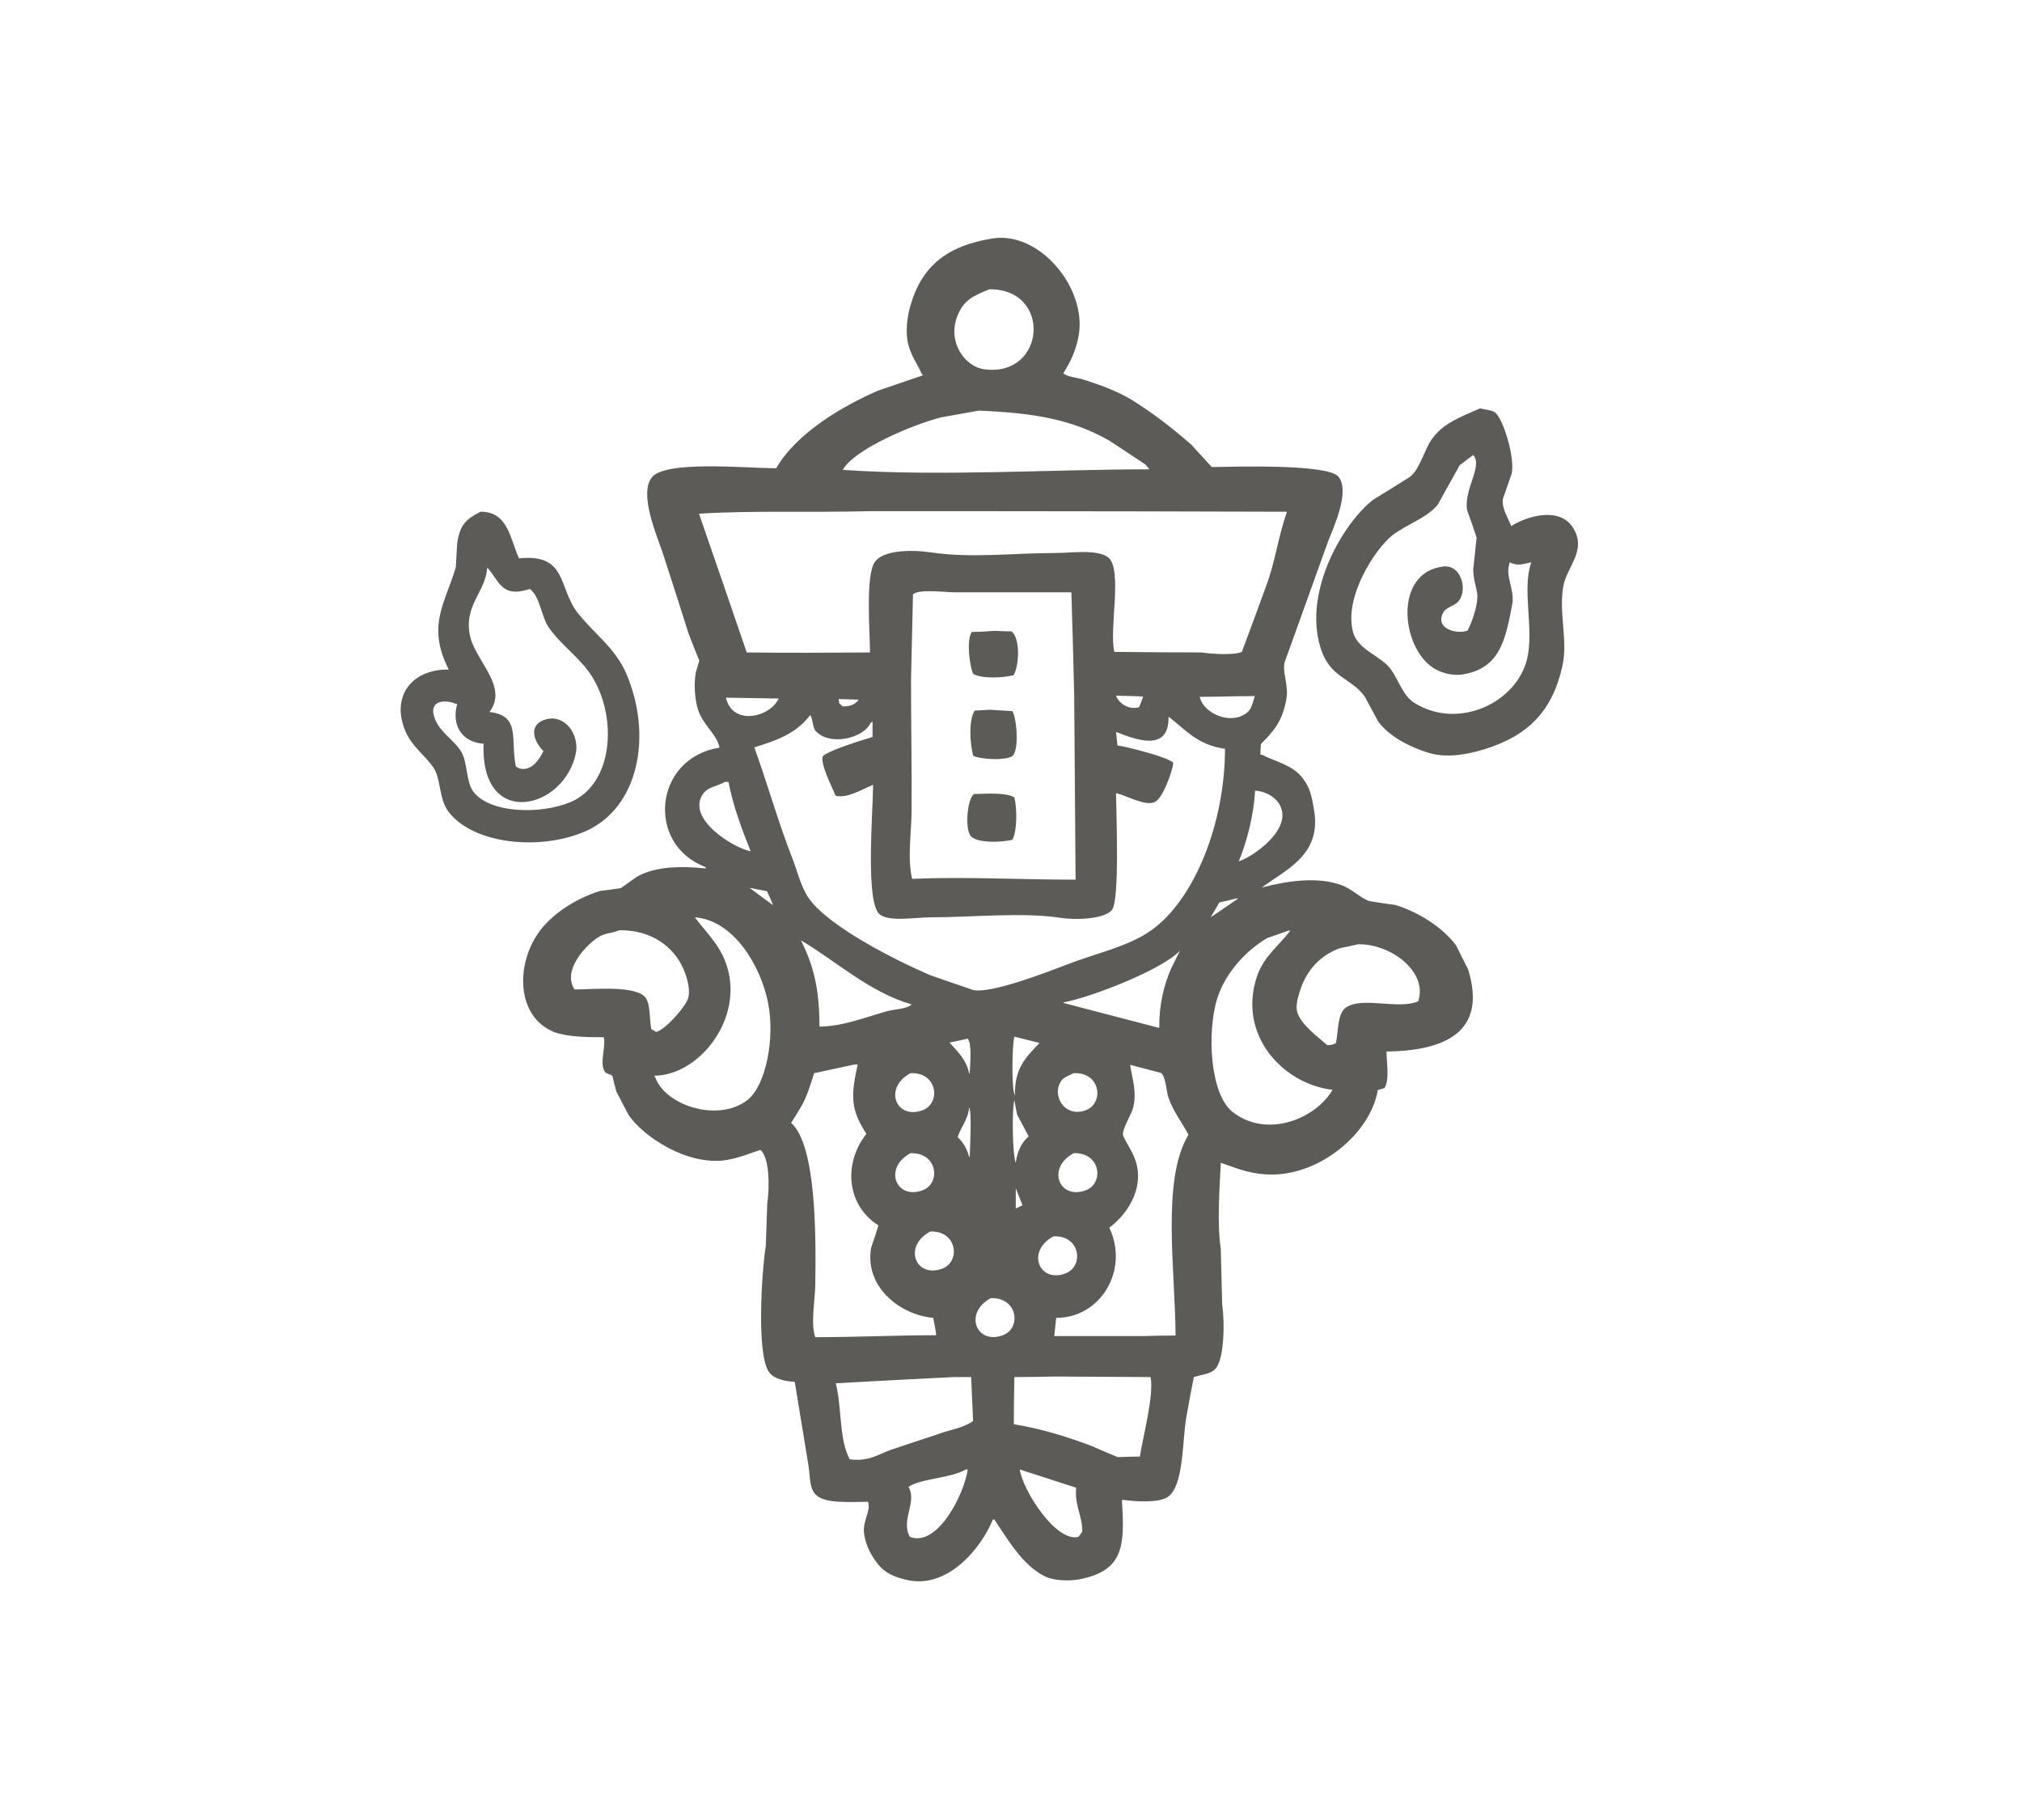 <?xml version="1.0" encoding="utf-8"?>
<!-- Generator: Adobe Illustrator 24.1.2, SVG Export Plug-In . SVG Version: 6.00 Build 0)  -->
<svg version="1.1" id="Layer_1" xmlns="http://www.w3.org/2000/svg" xmlns:xlink="http://www.w3.org/1999/xlink" x="0px" y="0px"
	 viewBox="0 0 720 648" style="enable-background:new 0 0 720 648;" xml:space="preserve">
<style type="text/css">
	.st0{fill-rule:evenodd;clip-rule:evenodd;fill:#5C5B58;}
</style>
<g>
	<path id="SVGID_1_" class="st0" d="M493.7,374.4c0.1,4.8,1.1,9.9-0.7,13c-0.8,0.2-1.6,0.5-2.4,0.7c-2.4,15.3-21.3,31.5-40.3,30
		c-6.5-0.5-10.8-2.5-15.6-4.1c-0.4,9.2-1.4,21.1,0,30.7c0.2,6.6,0.3,13.3,0.5,19.9c1,6.7,0.6,18.2-1.9,22.1
		c-1.7,2.6-4.8,2.5-8.2,3.6c-0.9,4.6-1.8,9.3-2.6,13.9c-1.6,8.9-0.9,24.9-6.7,28.8c-3.3,2.2-11.6,1.6-16.1,1
		c-0.1,0.1-0.2,0.2-0.2,0.2c1,16,0.8,25-15.1,28.1c-3.9,0.7-9.1,0.5-12.2-1c-7.9-3.7-13.5-13.4-18.2-20.4c-0.2,0.1-0.3,0.2-0.5,0.2
		c-3.9,9.7-15.9,24.9-30.7,21.4c-4.4-1-7.7-2.5-10.1-5.5c-2.3-2.9-4.3-6.3-5-10.8c-0.7-4.6,2.5-8.1,1.4-11.5
		c-6.7,0-15.3,0.8-18.7-2.6c-2.3-2.3-1.9-7-2.6-10.8c-1.6-9.8-3.2-19.5-4.8-29.3c-3.7-0.2-7.4-1.1-9.1-3.4
		c-4.6-6.1-2.7-35.7-1.2-45.1c0.2-5,0.3-9.9,0.5-14.9c0.9-6.2,0.8-16.4-2.4-19.2c-3.7,1.2-7.4,2.8-12,3.6
		c-14.3,2.3-30.1-8.7-35-16.1c-1.4-2.7-2.9-5.4-4.3-8.2c-0.5-1.8-1-3.7-1.4-5.5c-0.7-1-2.2-0.6-2.9-1.9c-1.7-3.2,0.6-8.5-0.2-12
		c-6,0-13.2-0.1-17.8-1.9c-13.1-5.4-13.6-23.2-5.8-34.8c4.7-7,13.4-12.6,22.3-15.4c2.5-0.3,5-0.6,7.4-1c1.9-1.4,3.8-2.7,5.8-4.1
		c6.5-3.7,15.7-3.8,24.5-2.9c-0.1-0.2-0.2-0.3-0.2-0.5c-21.4-8.1-18.3-38.9,5-42.5c-0.8-4.7-6-8.1-7.7-13.7
		c-1.1-3.6-1.5-8.9-0.7-13.2c0.4-1.4,0.8-2.7,1.2-4.1c-1.3-3.2-2.6-6.4-3.8-9.6c-3.1-9.8-6.2-19.5-9.4-29.3
		c-2-5.8-8.2-20.3-3.8-26.2c4.6-6.3,33.4-3.4,44.4-3.4c7-12.2,22.9-21.8,36.2-27.6c5.4-1.8,10.7-3.7,16.1-5.5
		c-0.2-0.2-0.3-0.3-0.5-0.5c-1.5-3.5-3.8-6.4-4.8-10.6c-1.1-4.3-0.3-9.9,0.7-13.4c4.1-14.5,13.2-21.6,29.3-24.2
		c16.7-2.7,33.7,17.6,30.7,34.6c-1,5.5-3,9.5-5.5,13.4c1.7,1.4,4.6,1.4,7,2.2c5.9,1.8,12.3,4.2,17.3,7.2
		c7.6,4.7,14.8,10.3,21.4,16.1c2.4,2.6,4.8,5.3,7.2,7.9c9.3-0.2,41.4-1.1,45.1,3.4c4.2,5.1-1.6,17.8-3.6,22.8
		c-5.2,14.5-10.4,29-15.6,43.4c-0.8,3.5,1.5,8.3,0.7,12.7c-1.4,8.3-4.5,11.6-9.1,16.3c-0.1,1.3-0.2,2.6-0.2,3.8c0.2,0,0.3,0,0.5,0
		c5.7,2.8,11,3.7,14.6,8.4c2.6,3.4,3.2,6.3,4.1,11.8c2.4,15.8-10.5,20.9-18.7,27.1c8.4-2.2,19.8-4.2,28.8-0.7
		c3.3,1.3,6.4,4.4,9.4,5.5c3.1,0.5,6.2,1,9.4,1.4c8.4,2.6,16.8,8,21.6,14.4c1.4,2.9,2.9,5.8,4.3,8.6
		C529.7,367.8,514.1,374.1,493.7,374.4L493.7,374.4z M352.3,103c-5.9,2.4-9.3,3.9-11.5,9.8c-3.4,9,2.7,17.8,9.8,18.7
		C372.4,134.3,374.7,102.8,352.3,103L352.3,103z M527,145.4c1.9,0.5,3.9,0.5,5.3,1.4c2.9,2.1,7.2,16,6,21.8c-1,3-2.1,5.9-3.1,8.9
		c-0.7,3.3,2,7.2,2.9,9.8c6.3-3.9,17.5-6.8,22.1,0.7c5,8.2-2.5,13.9-3.6,21.1c-1.5,9.5,1.7,19-0.2,27.8c-3.6,16.4-12.3,25-27.6,29.8
		c-5.5,1.7-13.2,3.4-19.9,1.4c-7-2.1-14.4-6-18.2-11.3c-1.6-3-3.2-5.9-4.8-8.9c-5.1-6.8-12.2-6.5-15.6-17
		c-6.5-20.3,8.1-44.8,18.7-53c4.4-2.7,8.8-5.4,13.2-8.2c3.6-3.1,4.9-9.5,7.7-13.4C513.9,150.7,520,148.5,527,145.4L527,145.4z
		 M348.5,146.2c-4.5,0.8-9,1.6-13.4,2.4c-10.1,2.6-30.9,11.3-35,18.7c34.8,2.4,74-0.2,109.2-0.2c-0.5-0.6-1-1.1-1.4-1.7
		c-4.2-2.8-8.5-5.6-12.7-8.4C382.2,149.5,368.6,147,348.5,146.2L348.5,146.2z M524.6,162c-1.6,1.2-3.2,2.4-4.8,3.6
		c-2.6,4.7-5.3,9.4-7.9,14.2c-4.1,4.8-11.1,6.9-16.1,10.8c-6.1,4.8-17.6,22.3-13.9,34.8c1.8,6,9.7,8.1,13.2,12.7
		c3,4,4.3,9.5,8.6,12.2c15.8,9.8,36.5-0.3,40.1-15.8c2.5-10.6-1.9-24.2,1.4-34.1c0-0.1,0-0.2,0-0.2c-3,0.7-4.8,1.4-7.7,0
		c0,0.2,0,0.3,0,0.5c-1.6,4.3,1.9,9.3,1,14.4c-2.4,12.7-4.4,22.8-17.5,25c-4,0.7-8.3-0.7-10.8-2.4c-11.4-7.6-13.9-34,3.8-36
		c6.1-0.7,8.7,7.9,5.5,12.2c-1.5,2-4.7,2.1-5.8,4.6c-2.5,5.6,5.4,7.4,8.9,6c1.4-2.7,3.9-9.3,3.4-13.2c-0.4-2.8-1.4-5.1-1.4-8.6
		c0.4-3.8,0.8-7.5,1.2-11.3c-1.1-3.3-2.2-6.6-3.4-9.8C521.2,174.1,528.1,166,524.6,162L524.6,162z M309.8,232.3
		c-0.1-8.2-1.6-27.4,1.7-32.2c2.9-4.2,12.6-4.5,20.2-3.4c14.2,2.1,29.2,0.2,43.7,0.2c6.3,0,14.9-1.4,19,1.4
		c5.6,3.8,0.4,25.8,2.4,33.8c10.3,0.1,20.6,0.2,31,0.2c3.5,0.5,11.4,1.1,14.4-0.2c2.9-7.8,5.8-15.5,8.6-23.3
		c3.2-8.4,4.3-17.5,7.4-26.4c0-0.1,0-0.2,0-0.2c-36.4-0.1-72.8-0.2-109.2-0.2c-13,0-25.9,0-38.9,0c-5.3,0.1-10.6,0.2-15.8,0.2
		c-5,0-9.9,0-14.9,0c-10.3,0-21.2,0.1-30.5,0.7c5.7,16.5,11.4,33,17,49.4C280.6,232.5,295.2,232.4,309.8,232.3L309.8,232.3z
		 M171.1,182.2c9.9-0.1,10.6,9.9,13.7,16.6c17.3-1.8,13.9,10.5,20.9,19.4c5.7,7.3,13.3,12.4,17.3,21.6c9.5,22.2,4.4,47.9-14.6,56.2
		c-16.1,7-39.9,4.6-48.7-7c-3.5-4.6-2.6-11.6-5.3-15.6c-3.1-4.6-7.8-7.6-10.1-13.2c-5.2-12.5,2.6-22,15.4-21.8c0-0.1,0-0.2,0-0.2
		c-7.8-15.5-1.2-23.4,2.6-36.2c0.2-2.9,0.3-5.8,0.5-8.6C163.8,186.6,166.1,184.8,171.1,182.2L171.1,182.2z M173.5,202.1
		c-0.6,8.7-8.3,13.3-6.2,24c1.8,9.2,13.9,18.2,7,27.4c11.4,1.3,7.3,10,9.4,19.4c0.4,0.2,0.8,0.5,1.2,0.7c4.4,1.2,7.3-3.4,8.6-6.2
		c-3.3-3.2-5.8-9.5,1-11.3c6.8-1.8,11.7,5.5,10.6,11.8c-3.8,20.3-34.1,27.8-32.9-3.1c-7.4-0.5-11.6-6.2-9.4-14.2c-0.2,0-0.3,0-0.5,0
		c-3.3-1.5-9.1-1.4-7.9,3.8c1.3,5.9,7.1,8.7,9.8,13.2c2.3,3.7,1.7,10.6,4.3,14.2c5.9,7.9,24.1,8.2,34.6,3.8
		c15.1-6.3,16.9-29.6,7.9-44.4c-4.1-6.8-11.1-11.3-15.6-17.8c-2.7-3.9-3-10.8-6.7-13.7C178.3,213.1,177.8,206.6,173.5,202.1
		L173.5,202.1z M383,313.2c-0.2-21.9-0.3-43.8-0.5-65.8c-0.3-12.2-0.6-24.3-1-36.5c-13.8,0-27.5,0-41.3,0c-3.8,0-12.8-1.3-15.1,0.7
		c-0.2,10.1-0.5,20.2-0.7,30.2c0,15.9,0.3,30.9,0.2,46.6c0,7.5-1.6,17.4,0.2,24.5C344.3,312.1,363.1,313.2,383,313.2L383,313.2z
		 M354.2,224.6c2,0.1,4,0.2,6,0.2c3.1,2.4,2.8,12.2,0.7,15.6c-3.9,1-11.5,1.3-14.4-0.5c-1.3-3.2-2.4-11.7-0.5-14.9
		C348.8,225,351.5,224.8,354.2,224.6L354.2,224.6z M397.4,247.7c1.1,2.9,4.6,5.1,8.2,4.1c0.5-1.2,1-2.4,1.4-3.6c0-0.1,0-0.2,0-0.2
		C403.8,247.8,400.6,247.8,397.4,247.7L397.4,247.7z M440.2,247.9c-4.3,0.1-8.6,0.2-13,0.2c1.4,6.1,11.3,10.3,17,5.5
		c1.5-1.2,2-3.8,2.6-5.8C444.6,247.9,442.4,247.9,440.2,247.9L440.2,247.9z M258.5,248.4c2.2,9.9,15.2,7.3,18.7,0.5
		c0-0.1,0-0.2,0-0.2C271,248.6,264.7,248.5,258.5,248.4L258.5,248.4z M298.6,248.9c0.1,0.5,0.2,1,0.2,1.4c0.4,0.4,0.8,0.8,1.2,1.2
		c2.9,0.1,4.6-0.8,5.8-2.4C303.4,249,301,249,298.6,248.9L298.6,248.9z M352.6,252.7c2.6,0.2,5.3,0.3,7.9,0.5
		c1.5,2.3,2.6,14.4-0.2,16.1c-2.6,1.6-11.6,1-13.7-0.2c-1.3-4.1-1.7-13,0.5-16.1C348.9,252.9,350.7,252.8,352.6,252.7L352.6,252.7z
		 M288.5,254.6c-4.9,6.4-11.2,8.8-19.9,11.5c4.8,13.3,8.5,26.6,13.4,39.1c2,5.1,3.2,10.8,6.2,14.9c7.3,10,30.5,21.7,43,27.1
		c5.1,1.8,10.2,3.5,15.4,5.3c6.6,1.4,27.8-7,33.4-9.1c10.2-4,21.7-6.3,30-12.2c15.4-11,26.2-38.2,26.2-64.6
		c-9.6-1.3-13.9-6.6-19.9-11.3c-0.1,0-0.2,0-0.2,0c0.2,13.1-12.6,7.6-18.7,5.3c0.2,1.6,0.3,3.2,0.5,4.8c3.5,0.5,18.2,4.2,19.9,6.2
		c-0.4,3.4-3.8,12.6-6.5,13.9c-3.3,1.8-10.4-2.4-13.9-3.1c0.1,8.4,1.3,37.8-1.4,41.5c-2.4,3.2-12.2,3.8-18.2,2.9
		c-13.7-2.1-31.2-0.2-46.3-0.2c-5.5,0-14.7,1.7-18.2-1c-5.2-3.9-2.5-35.7-2.4-46.1c-0.1,0-0.2,0-0.2,0c-3.6,1.5-9.1,4.9-13.2,3.8
		c-1.2-3.2-5.2-10.6-4.6-13.9c1.1-1.9,14.7-6.1,17.8-7c0-1.8,0-3.7,0-5.5c-0.2,0.2-0.5,0.3-0.7,0.5c-2.5,5.4-13.9,8.1-19,3.4
		C289.1,259.4,289.7,256.4,288.5,254.6L288.5,254.6z M258.2,278.4c-2.9,1.6-6.1,1.7-7.9,4.3c-6,8.8,10.8,19.2,17,20.4
		c-3-7.5-6.3-16.2-7.9-24.7C259,278.4,258.6,278.4,258.2,278.4L258.2,278.4z M446.9,281.5c-0.4,8.5-2.9,18.2-5.8,25.2
		c5.2-1.9,12.4-7.5,14.6-12.5C459,287.1,453.1,281.9,446.9,281.5L446.9,281.5z M346.8,282.7c4.8-0.1,11.4-0.6,14.4,1.2
		c1,3.9,1,12.2-0.7,15.1c-4.1,1-13.4,1.3-15.1-1.7C343.6,294.2,344.5,284.4,346.8,282.7L346.8,282.7z M266.9,316.1
		c2.8,2.1,5.6,4.2,8.4,6.2c-0.7-1.7-1.4-3.4-2.2-5C271,316.9,269,316.5,266.9,316.1L266.9,316.1z M440.2,319.9c-2,0.5-4,1-6,1.4
		c-1,1.8-2.1,3.5-3.1,5.3c3.3-2.2,6.6-4.5,9.8-6.7C440.6,319.9,440.4,319.9,440.2,319.9L440.2,319.9z M247.4,326.6
		c4.6,6.1,9.9,10.6,12,19.4c4.3,18.3-11.1,36.9-26.4,37c0.2,0.3,0.3,0.6,0.5,1c3.9,9.8,22.4,15.6,32.6,7.7
		c6.7-5.2,9.9-22.2,7.4-34.6C271,344.1,261.3,327.6,247.4,326.6L247.4,326.6z M220.6,331.2c-2.7,1.1-5.3,1-7.4,2.4
		c-4.4,2.7-13.2,11.9-8.6,18.7c7.5-0.1,22.4-1.5,25.4,3.1c1.6,2.4,1.3,7.9,1.9,11c0.6,0.3,1.1,0.6,1.7,1c3.1-0.5,10.8-9.2,11.5-12.2
		c0.8-3.2-0.6-7.5-1.7-10.1C240,337.1,232,331.1,220.6,331.2L220.6,331.2z M458.6,331.4c-2.5,0.9-5,1.8-7.4,2.6
		c-7.6,4.5-14.9,12.4-17.8,21.6c-3.7,12.1-2.5,34,5.5,40.3c12.3,9.6,29.5,2.4,35.5-7.7c0-0.1,0-0.2,0-0.2
		c-17.3-2-33.7-19.2-26.9-40.1c2.3-7.2,7.9-11.2,12-16.6C459.3,331.4,459,331.4,458.6,331.4L458.6,331.4z M291.8,365.5
		c8.3,0,16.9-3.5,24.2-5.5c2.5-0.7,7-0.7,8.6-2.4c-15-4.3-27-15.5-39.4-22.8C289.6,343.6,291.8,351.9,291.8,365.5L291.8,365.5z
		 M483.6,336.2c-2.2,0.5-4.3,1-6.5,1.4c-7.3,2.7-12.1,8.1-14.4,15.8c-0.5,1.8-1.5,4.7-0.7,7.2c1.5,4.4,7.3,8.6,10.6,11.5
		c1.6,0,2.2-0.2,3.1-0.7c0.9-4.3,0.5-10.6,3.6-12.7c5.9-4,18.8,0.9,25.7-2.2C508.5,346,495.3,336,483.6,336.2L483.6,336.2z
		 M420.2,338.4c-5.5,6.4-31.2,16.6-41.5,18.5c0,0.1,0,0.2,0,0.2c11.4,3,22.7,5.9,34.1,8.9c-0.1-8.1,1.6-15.1,4.1-20.9
		C418,342.9,419.1,340.6,420.2,338.4L420.2,338.4z M361.2,369.1c-0.8,2.7-1.1,19,0.2,20.9c-0.2-9.8,4-13.6,8.6-18.5
		c0-0.1,0-0.2,0-0.2C367.1,370.6,364.2,369.8,361.2,369.1L361.2,369.1z M344.6,369.8c-2.2,0.5-4.3,1-6.5,1.4c2.8,3.1,6,6,7,11
		c0.1,0,0.2,0,0.2,0C345.4,379.1,346.2,371.9,344.6,369.8L344.6,369.8z M304.3,379c-4.8,1-9.6,2.1-14.4,3.1
		c-1.4,4.3-2.6,8.6-4.8,12.2c-1.1,1.8-2.2,3.7-3.4,5.5c8.9,7.8,8.9,39.5,8.6,57.8c-0.1,5.8-1.7,13.7,0,18.5c14.6,0,28.6-0.7,43-0.7
		c0-0.2,0-0.5,0-0.7c-0.3-1.8-0.6-3.7-1-5.5c-11.3-0.9-24.6-10.7-22.1-25c0.9-2.6,1.8-5.3,2.6-7.9c-11.1-7-12.8-21.7-4.3-32.6
		c-5.6-8.7-5.6-13.3-3.1-24.7C305.1,379,304.7,379,304.3,379L304.3,379z M376.1,469.2c-0.2,2.2-0.5,4.3-0.7,6.5c0.5,0,1,0,1.4,0
		c1.8,0,3.5,0,5.3,0c8.3,0,16.6,0,25,0c3.8-0.1,7.7-0.2,11.5-0.2c-0.1-23.2-5.1-55.5,4.6-71.5c-2.3-4.4-5.5-8.3-7.2-13.4
		c-0.7-2.2-0.9-7.4-2.6-8.6c-3.7-1-7.4-1.9-11-2.9c0.7,4.5,2.6,10.1,1,15.6c-0.7,2.4-4.3,8.1-3.4,9.8c1.4,3.1,3.6,5.9,4.6,9.6
		c2.8,10.1-4.2,19.1-9.6,23C402.2,452.3,391.8,469.3,376.1,469.2L376.1,469.2z M324.2,382.1c-9.8,5.3-5.1,16.7,4.3,13.2
		C335.2,392.8,333.8,381.6,324.2,382.1L324.2,382.1z M382.3,382.1c-1.5,0.8-3.3,1.3-4.3,2.6c-3.8,5.2,1.1,13.4,8.6,10.6
		C393.3,392.8,391.9,381.6,382.3,382.1L382.3,382.1z M361.2,391.7c-0.9,3.2-0.7,19.5,0.5,22.3c0.5-4,2.1-7.3,4.6-9.4
		c-1.4-2.6-2.7-5.1-4.1-7.7C361.8,395.2,361.5,393.4,361.2,391.7L361.2,391.7z M345.1,394.3c-0.4,4.4-3,7-4.1,10.6
		c1.9,1.6,3.4,4.3,4.1,7c0.1,0,0.2,0,0.2,0C345.4,408.5,346.1,395.8,345.1,394.3L345.1,394.3z M324.2,410.6
		c-9.8,5.3-5.1,16.7,4.3,13.2C335.2,421.3,333.8,410.2,324.2,410.6L324.2,410.6z M382.3,410.6c-9.8,5.3-5.1,16.7,4.3,13.2
		C393.3,421.3,391.9,410.2,382.3,410.6L382.3,410.6z M361.7,423.1c0,2.4,0,4.8,0,7.2c0.3-0.2,0.6-0.3,1-0.5c0.5-0.2,1-0.5,1.4-0.7
		C363.3,427.1,362.5,425.1,361.7,423.1L361.7,423.1z M331.2,438.5c-9.8,5.3-5.1,16.7,4.3,13.2C342.2,449.2,340.8,438,331.2,438.5
		L331.2,438.5z M375.1,440.2c-9.8,5.3-5.1,16.7,4.3,13.2C386.1,450.8,384.7,439.7,375.1,440.2L375.1,440.2z M352.8,462.2
		c-9.8,5.3-5.1,16.7,4.3,13.2C363.8,472.9,362.4,461.8,352.8,462.2L352.8,462.2z M375.6,490.1c-4.8,0.1-9.6,0.2-14.4,0.2
		c-0.1,5.6-0.2,11.2-0.2,16.8c9.5,1.5,19.6,4.6,28.1,7.9c3,1.3,5.9,2.6,8.9,3.8c2.6-0.1,5.3-0.2,7.9-0.2c1-6.8,5.1-21.8,3.8-28.3
		C398.3,490.2,387,490.2,375.6,490.1L375.6,490.1z M339.6,490.3c-14,0.7-28,1.4-42,2.2c2.2,8.4,1.1,20.1,5,27.1
		c6.9,0.8,9.9-1.7,14.6-3.4c5.5-1.8,11-3.7,16.6-5.5c4.1-1.6,9.5-2.3,12.7-4.8c-0.2-5.2-0.5-10.4-0.7-15.6
		C343.8,490.3,341.7,490.3,339.6,490.3L339.6,490.3z M343.9,523.2c-5.1,3.1-16.1,3.2-20.4,6.2c3.2,5.4-2.9,11.8,0.5,17.8
		c9.9,3.8,19.4-15.4,20.6-24C344.4,523.2,344.2,523.2,343.9,523.2L343.9,523.2z M363.1,523.2c1.2,7.6,12.9,26,20.9,24
		c0.5-0.6,1-1.3,1.4-1.9c0-5.7-2.8-9.2-2.2-15.6C376.6,527.5,369.8,525.4,363.1,523.2L363.1,523.2z"/>
</g>
</svg>
